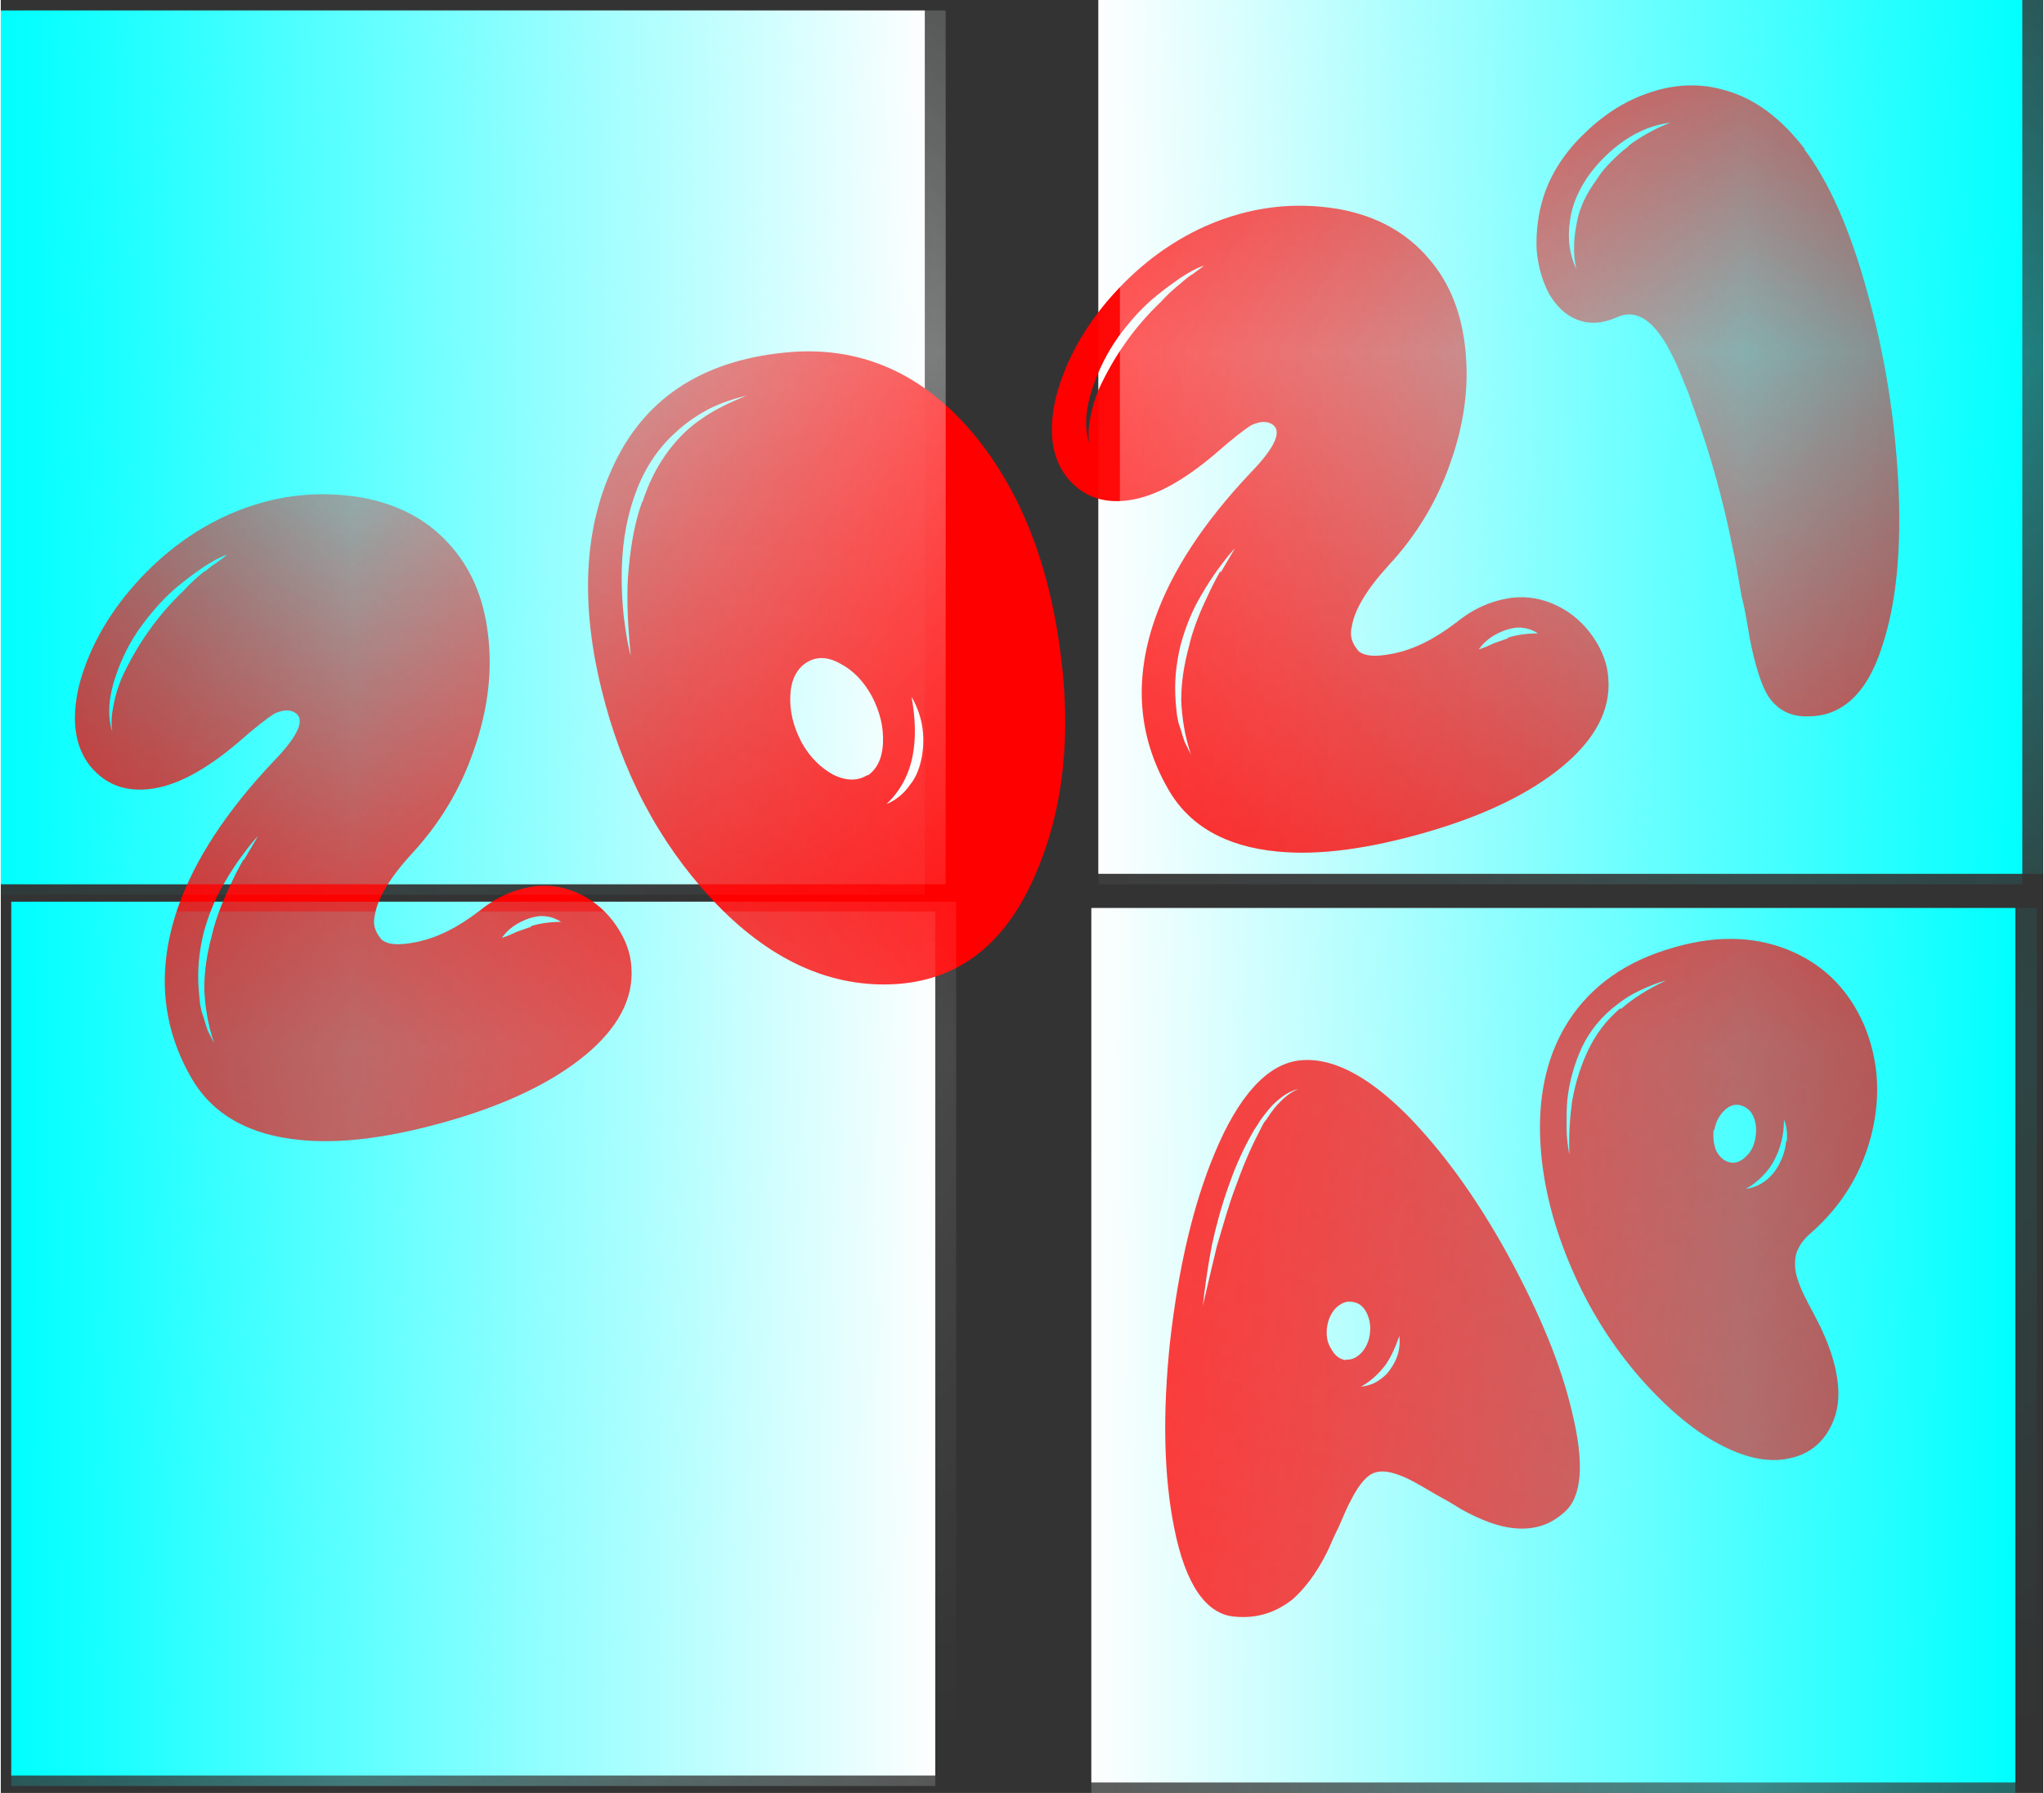 <?xml version="1.0" encoding="UTF-8"?>
<!DOCTYPE svg PUBLIC "-//W3C//DTD SVG 1.1//EN" "http://www.w3.org/Graphics/SVG/1.1/DTD/svg11.dtd">
<!-- Creator: CorelDRAW 2019 (64-Bit) -->
<svg xmlns="http://www.w3.org/2000/svg" xml:space="preserve" width="1.669cm" height="1.464cm" version="1.1" style="shape-rendering:geometricPrecision; text-rendering:geometricPrecision; image-rendering:optimizeQuality; fill-rule:evenodd; clip-rule:evenodd"
viewBox="0 0 2.931 2.573"
 xmlns:xlink="http://www.w3.org/1999/xlink"
 xmlns:xodm="http://www.corel.com/coreldraw/odm/2003">
 <rect x="0" y="0" width="2.931" height="2.573" fill="#333333" stroke="none"/>
 <defs>
  <style type="text/css">
   <![CDATA[
    .fil4 {fill:red;fill-rule:nonzero}
    .fil11 {fill:url(#id16)}
    .fil2 {fill:url(#id17)}
    .fil8 {fill:url(#id18)}
    .fil7 {fill:url(#id19)}
    .fil1 {fill:url(#id20)}
    .fil10 {fill:url(#id21)}
    .fil3 {fill:url(#id22)}
    .fil12 {fill:url(#id23)}
    .fil5 {fill:url(#id24)}
    .fil6 {fill:url(#id25)}
    .fil9 {fill:url(#id26)}
    .fil0 {fill:url(#id27)}
   ]]>
  </style>
    <mask id="id0">
  <linearGradient id="id1" gradientUnits="userSpaceOnUse" x1="1.507" y1="-0.078" x2="2.365" y2="5.088">
   <stop offset="0" style="stop-opacity:1; stop-color:white"/>
   <stop offset="0.42" style="stop-opacity:-115.957; stop-color:white"/>
   <stop offset="1" style="stop-opacity:0; stop-color:white"/>
  </linearGradient>
     <rect style="fill:url(#id1)" x="0.013" y="-0.003" width="1.361" height="1.289"/>
    </mask>
    <mask id="id2">
  <linearGradient id="id3" gradientUnits="userSpaceOnUse" x1="1.507" y1="-0.078" x2="2.365" y2="5.088">
   <stop offset="0" style="stop-opacity:1; stop-color:white"/>
   <stop offset="0.42" style="stop-opacity:-115.957; stop-color:white"/>
   <stop offset="1" style="stop-opacity:0; stop-color:white"/>
  </linearGradient>
     <rect style="fill:url(#id3)" x="0.028" y="1.276" width="1.361" height="1.289"/>
    </mask>
    <mask id="id4">
  <linearGradient id="id5" gradientUnits="userSpaceOnUse" x1="1.507" y1="-0.078" x2="2.365" y2="5.088">
   <stop offset="0" style="stop-opacity:1; stop-color:white"/>
   <stop offset="0.42" style="stop-opacity:-115.957; stop-color:white"/>
   <stop offset="1" style="stop-opacity:0; stop-color:white"/>
  </linearGradient>
     <rect style="fill:url(#id5)" x="1.578" y="1.286" width="1.361" height="1.289"/>
    </mask>
    <mask id="id6">
  <linearGradient id="id7" gradientUnits="userSpaceOnUse" x1="1.507" y1="-0.078" x2="2.365" y2="5.088">
   <stop offset="0" style="stop-opacity:1; stop-color:white"/>
   <stop offset="0.42" style="stop-opacity:-115.957; stop-color:white"/>
   <stop offset="1" style="stop-opacity:0; stop-color:white"/>
  </linearGradient>
     <rect style="fill:url(#id7)" x="1.588" y="-0.018" width="1.361" height="1.289"/>
    </mask>
    <mask id="id8">
  <linearGradient id="id9" gradientUnits="userSpaceOnUse" x1="1.82" y1="3.127" x2="-0.037" y2="-3.141">
   <stop offset="0" style="stop-opacity:1; stop-color:white"/>
   <stop offset="0.42" style="stop-opacity:-115.957; stop-color:white"/>
   <stop offset="1" style="stop-opacity:0; stop-color:white"/>
  </linearGradient>
     <rect style="fill:url(#id9)" x="-0.018" y="0.012" width="1.361" height="1.289"/>
    </mask>
    <mask id="id10">
  <linearGradient id="id11" gradientUnits="userSpaceOnUse" x1="1.82" y1="3.127" x2="-0.037" y2="-3.141">
   <stop offset="0" style="stop-opacity:1; stop-color:white"/>
   <stop offset="0.42" style="stop-opacity:-115.957; stop-color:white"/>
   <stop offset="1" style="stop-opacity:0; stop-color:white"/>
  </linearGradient>
     <rect style="fill:url(#id11)" x="-0.003" y="1.291" width="1.361" height="1.289"/>
    </mask>
    <mask id="id12">
  <linearGradient id="id13" gradientUnits="userSpaceOnUse" x1="1.82" y1="3.127" x2="-0.037" y2="-3.141">
   <stop offset="0" style="stop-opacity:1; stop-color:white"/>
   <stop offset="0.42" style="stop-opacity:-115.957; stop-color:white"/>
   <stop offset="1" style="stop-opacity:0; stop-color:white"/>
  </linearGradient>
     <rect style="fill:url(#id13)" x="1.548" y="1.301" width="1.361" height="1.289"/>
    </mask>
    <mask id="id14">
  <linearGradient id="id15" gradientUnits="userSpaceOnUse" x1="1.82" y1="3.127" x2="-0.037" y2="-3.141">
   <stop offset="0" style="stop-opacity:1; stop-color:white"/>
   <stop offset="0.42" style="stop-opacity:-115.957; stop-color:white"/>
   <stop offset="1" style="stop-opacity:0; stop-color:white"/>
  </linearGradient>
     <rect style="fill:url(#id15)" x="1.558" y="-0.003" width="1.361" height="1.289"/>
    </mask>
  <linearGradient id="id16" gradientUnits="userSpaceOnUse" x1="2.891" y1="1.945" x2="1.565" y2="1.945">
   <stop offset="0" style="stop-opacity:1; stop-color:aqua"/>
   <stop offset="1" style="stop-opacity:1; stop-color:#FEFEFE"/>
  </linearGradient>
  <linearGradient id="id17" gradientUnits="userSpaceOnUse" xlink:href="#id16" x1="2.891" y1="1.931" x2="1.565" y2="1.931">
  </linearGradient>
  <linearGradient id="id18" gradientUnits="userSpaceOnUse" xlink:href="#id16" x1="2.931" y1="0.627" x2="1.606" y2="0.627">
  </linearGradient>
  <linearGradient id="id19" gradientUnits="userSpaceOnUse" xlink:href="#id16" x1="2.922" y1="1.931" x2="1.596" y2="1.931">
  </linearGradient>
  <linearGradient id="id20" gradientUnits="userSpaceOnUse" xlink:href="#id16" x1="0.015" y1="1.921" x2="1.341" y2="1.921">
  </linearGradient>
  <linearGradient id="id21" gradientUnits="userSpaceOnUse" xlink:href="#id16" x1="0.015" y1="1.936" x2="1.341" y2="1.936">
  </linearGradient>
  <linearGradient id="id22" gradientUnits="userSpaceOnUse" xlink:href="#id16" x1="2.901" y1="0.627" x2="1.575" y2="0.627">
  </linearGradient>
  <linearGradient id="id23" gradientUnits="userSpaceOnUse" xlink:href="#id16" x1="2.901" y1="0.642" x2="1.575" y2="0.642">
  </linearGradient>
  <linearGradient id="id24" gradientUnits="userSpaceOnUse" xlink:href="#id16" x1="0.031" y1="0.642" x2="1.356" y2="0.642">
  </linearGradient>
  <linearGradient id="id25" gradientUnits="userSpaceOnUse" xlink:href="#id16" x1="0.045" y1="1.921" x2="1.371" y2="1.921">
  </linearGradient>
  <linearGradient id="id26" gradientUnits="userSpaceOnUse" xlink:href="#id16" x1="0" y1="0.657" x2="1.326" y2="0.657">
  </linearGradient>
  <linearGradient id="id27" gradientUnits="userSpaceOnUse" xlink:href="#id16" x1="0" y1="0.642" x2="1.326" y2="0.642">
  </linearGradient>
 </defs>
 <g id="Слой_x0020_1">
  <polygon class="fil0" points="-0,0.015 1.326,0.015 1.326,1.269 -0,1.269 "/>
  <polygon class="fil1" points="0.015,1.294 1.341,1.294 1.341,2.548 0.015,2.548 "/>
  <polygon class="fil2" points="2.891,1.303 1.565,1.303 1.565,2.558 2.891,2.558 "/>
  <polygon class="fil3" points="2.901,0 1.575,0 1.575,1.254 2.901,1.254 "/>
  <g id="_2234928469440">
   <path class="fil4" d="M0.761 1.33c-0.005,0.002 -0.012,0.004 -0.02,0.007l-0.011 0.005 -0.011 0.004c0.009,-0.013 0.022,-0.022 0.039,-0.028 0.009,-0.003 0.017,-0.004 0.024,-0.003 0.009,0.001 0.016,0.004 0.022,0.008 -0.016,0 -0.03,0.002 -0.043,0.006zm-0.413 -0.096c-0.007,0.012 -0.013,0.024 -0.018,0.035 -0.013,0.027 -0.022,0.051 -0.027,0.073 -0.007,0.026 -0.011,0.051 -0.011,0.077 0.001,0.025 0.005,0.051 0.014,0.078l-0.009 -0.018 -0.003 -0.009 -0.003 -0.01 -0.003 -0.009 -0.002 -0.01 -0.001 -0.01 -0.001 -0.011c-0.002,-0.026 -0,-0.052 0.007,-0.081 0.007,-0.026 0.017,-0.051 0.031,-0.074 0.007,-0.012 0.014,-0.023 0.022,-0.034l0.012 -0.016c0.005,-0.006 0.009,-0.011 0.013,-0.015l-0.01 0.017 -0.01 0.017zm-0.056 -0.414c-0.01,0.008 -0.02,0.017 -0.029,0.027 -0.02,0.019 -0.037,0.039 -0.051,0.059 -0.015,0.021 -0.028,0.044 -0.039,0.068 -0.005,0.013 -0.009,0.025 -0.011,0.037 -0.003,0.014 -0.004,0.027 -0.002,0.039 -0.007,-0.021 -0.006,-0.048 0.005,-0.08 0.008,-0.024 0.02,-0.049 0.037,-0.072 0.017,-0.023 0.035,-0.043 0.055,-0.059 0.011,-0.009 0.022,-0.017 0.032,-0.024 0.012,-0.008 0.024,-0.015 0.036,-0.019l-0.016 0.012c-0.007,0.004 -0.012,0.009 -0.016,0.012zm0.395 0.487c-0.031,0.024 -0.061,0.039 -0.091,0.045 -0.025,0.005 -0.041,0.004 -0.05,-0.004 -0.003,-0.004 -0.006,-0.008 -0.008,-0.013 -0.003,-0.007 -0.003,-0.015 -0.001,-0.023 0.004,-0.023 0.021,-0.052 0.052,-0.086 0.041,-0.044 0.071,-0.094 0.09,-0.15 0.019,-0.054 0.026,-0.107 0.021,-0.158 -0.005,-0.053 -0.022,-0.097 -0.052,-0.132 -0.032,-0.038 -0.075,-0.062 -0.13,-0.072 -0.065,-0.011 -0.128,-0.003 -0.19,0.024 -0.054,0.024 -0.101,0.06 -0.142,0.108 -0.038,0.045 -0.062,0.092 -0.074,0.139 -0.011,0.048 -0.006,0.086 0.016,0.114 0.022,0.027 0.051,0.038 0.088,0.033 0.038,-0.005 0.079,-0.028 0.124,-0.066 0.025,-0.022 0.043,-0.036 0.053,-0.042 0.011,-0.005 0.02,-0.006 0.028,-0.002 0.017,0.009 0.007,0.033 -0.03,0.071 -0.067,0.071 -0.113,0.141 -0.137,0.21 -0.03,0.087 -0.024,0.168 0.019,0.243 0.03,0.053 0.083,0.083 0.157,0.09 0.06,0.006 0.132,-0.004 0.215,-0.028 0.083,-0.024 0.148,-0.056 0.194,-0.094 0.047,-0.039 0.069,-0.081 0.066,-0.125 -0.001,-0.022 -0.009,-0.042 -0.022,-0.061 -0.013,-0.019 -0.03,-0.034 -0.05,-0.044 -0.022,-0.011 -0.044,-0.015 -0.068,-0.012 -0.027,0.004 -0.054,0.015 -0.079,0.036zm0.635 -0.222c-0.003,0.016 -0.008,0.03 -0.017,0.041 -0.009,0.013 -0.02,0.022 -0.034,0.028 0.02,-0.019 0.033,-0.043 0.038,-0.072 0.004,-0.022 0.004,-0.049 -0.002,-0.082 0.015,0.026 0.02,0.054 0.015,0.085zm-0.078 0.027c-0.014,0.009 -0.03,0.009 -0.049,-0 -0.018,-0.01 -0.034,-0.025 -0.046,-0.047 -0.012,-0.023 -0.017,-0.045 -0.016,-0.067 0.001,-0.022 0.009,-0.038 0.023,-0.047 0.014,-0.009 0.03,-0.009 0.048,0.001 0.018,0.009 0.034,0.025 0.046,0.047 0.012,0.023 0.017,0.045 0.016,0.067 -0.001,0.023 -0.009,0.038 -0.022,0.047zm-0.324 -0.391c-0.011,0.031 -0.017,0.067 -0.02,0.108 -0.002,0.034 -0,0.071 0.004,0.112 -0.004,-0.014 -0.007,-0.033 -0.01,-0.056 -0.002,-0.019 -0.003,-0.038 -0.003,-0.056 -0,-0.04 0.005,-0.078 0.017,-0.113 0.013,-0.04 0.034,-0.072 0.061,-0.096 0.014,-0.013 0.03,-0.024 0.047,-0.033 0.018,-0.009 0.036,-0.015 0.054,-0.019 -0.039,0.015 -0.071,0.034 -0.094,0.058 -0.025,0.026 -0.043,0.057 -0.055,0.094zm0.205 -0.215c-0.121,0.012 -0.204,0.068 -0.248,0.167 -0.04,0.088 -0.045,0.194 -0.015,0.316 0.029,0.119 0.082,0.219 0.158,0.301 0.082,0.088 0.172,0.129 0.268,0.122 0.09,-0.007 0.156,-0.06 0.198,-0.16 0.039,-0.091 0.051,-0.198 0.034,-0.321 -0.017,-0.126 -0.058,-0.228 -0.123,-0.307 -0.074,-0.089 -0.165,-0.129 -0.272,-0.118zm1.038 0.41c-0.005,0.002 -0.012,0.004 -0.02,0.007l-0.011 0.005 -0.011 0.004c0.009,-0.013 0.022,-0.022 0.039,-0.028 0.009,-0.003 0.017,-0.004 0.024,-0.003 0.009,0.001 0.016,0.004 0.022,0.008 -0.016,0 -0.03,0.002 -0.043,0.006zm-0.413 -0.096c-0.007,0.012 -0.013,0.024 -0.018,0.035 -0.013,0.027 -0.022,0.051 -0.027,0.073 -0.007,0.026 -0.011,0.051 -0.011,0.077 0.001,0.025 0.005,0.051 0.014,0.078l-0.009 -0.018 -0.003 -0.009 -0.003 -0.01 -0.003 -0.009 -0.002 -0.01 -0.001 -0.009 -0.001 -0.011c-0.002,-0.026 -0,-0.052 0.007,-0.081 0.007,-0.026 0.017,-0.051 0.031,-0.074 0.007,-0.012 0.014,-0.023 0.022,-0.034l0.012 -0.016c0.005,-0.006 0.009,-0.011 0.013,-0.015l-0.01 0.017 -0.01 0.017zm-0.056 -0.414c-0.01,0.008 -0.02,0.017 -0.029,0.027 -0.02,0.019 -0.037,0.039 -0.051,0.059 -0.015,0.021 -0.028,0.044 -0.039,0.068 -0.005,0.013 -0.009,0.025 -0.011,0.037 -0.003,0.014 -0.004,0.027 -0.002,0.039 -0.007,-0.021 -0.006,-0.048 0.005,-0.08 0.008,-0.024 0.02,-0.049 0.037,-0.073 0.017,-0.023 0.035,-0.043 0.055,-0.059 0.011,-0.009 0.022,-0.017 0.032,-0.024 0.012,-0.008 0.024,-0.015 0.036,-0.019l-0.016 0.012c-0.007,0.004 -0.012,0.009 -0.016,0.012zm0.395 0.487c-0.031,0.024 -0.061,0.039 -0.091,0.045 -0.025,0.005 -0.041,0.004 -0.05,-0.004 -0.003,-0.004 -0.006,-0.008 -0.008,-0.013 -0.003,-0.007 -0.003,-0.015 -0.001,-0.023 0.004,-0.023 0.021,-0.052 0.052,-0.086 0.041,-0.044 0.071,-0.094 0.09,-0.15 0.019,-0.054 0.026,-0.107 0.021,-0.158 -0.005,-0.053 -0.022,-0.097 -0.052,-0.132 -0.032,-0.038 -0.075,-0.062 -0.13,-0.072 -0.065,-0.011 -0.128,-0.003 -0.19,0.024 -0.054,0.024 -0.101,0.06 -0.142,0.108 -0.038,0.045 -0.062,0.092 -0.074,0.139 -0.011,0.048 -0.006,0.086 0.016,0.114 0.022,0.027 0.051,0.038 0.088,0.033 0.038,-0.005 0.079,-0.028 0.124,-0.066 0.025,-0.022 0.043,-0.036 0.053,-0.042 0.011,-0.005 0.02,-0.006 0.028,-0.002 0.017,0.009 0.007,0.033 -0.03,0.071 -0.067,0.071 -0.113,0.141 -0.137,0.21 -0.03,0.087 -0.024,0.168 0.019,0.243 0.03,0.053 0.083,0.083 0.157,0.09 0.06,0.006 0.132,-0.004 0.215,-0.028 0.083,-0.024 0.148,-0.056 0.194,-0.094 0.047,-0.039 0.069,-0.081 0.066,-0.125 -0.001,-0.022 -0.009,-0.042 -0.022,-0.061 -0.013,-0.019 -0.03,-0.034 -0.05,-0.044 -0.022,-0.011 -0.044,-0.015 -0.068,-0.012 -0.027,0.004 -0.054,0.015 -0.079,0.036zm0.247 -0.683c-0.01,0.007 -0.018,0.015 -0.025,0.022 -0.008,0.008 -0.015,0.016 -0.021,0.026 -0.014,0.019 -0.024,0.039 -0.028,0.06 -0.005,0.024 -0.006,0.047 -0.001,0.068 -0.01,-0.021 -0.013,-0.044 -0.009,-0.07 0.003,-0.023 0.013,-0.045 0.028,-0.066 0.015,-0.02 0.032,-0.036 0.051,-0.049 0.021,-0.014 0.042,-0.022 0.065,-0.025 -0.021,0.008 -0.041,0.019 -0.06,0.033zm0.253 0.004c-0.034,-0.044 -0.071,-0.072 -0.113,-0.084 -0.036,-0.011 -0.074,-0.01 -0.113,0.004 -0.035,0.012 -0.066,0.033 -0.094,0.061 -0.027,0.027 -0.045,0.056 -0.055,0.087 -0.008,0.025 -0.011,0.051 -0.01,0.076 0.002,0.024 0.008,0.045 0.018,0.064 0.011,0.018 0.024,0.031 0.041,0.037 0.018,0.007 0.037,0.005 0.057,-0.004 0.025,-0.011 0.048,0.002 0.07,0.039 0.008,0.014 0.016,0.03 0.024,0.051 0.003,0.008 0.007,0.016 0.01,0.025l0.004 0.012 0.004 0.011c0.021,0.059 0.039,0.122 0.052,0.187 0.005,0.021 0.009,0.046 0.014,0.075l0.004 0.017 0.003 0.016c0.002,0.012 0.004,0.022 0.005,0.029 0.008,0.04 0.017,0.068 0.027,0.083 0.013,0.019 0.032,0.029 0.057,0.028 0.049,0 0.085,-0.034 0.106,-0.101 0.02,-0.06 0.028,-0.138 0.023,-0.235 -0.005,-0.092 -0.019,-0.182 -0.044,-0.271 -0.025,-0.092 -0.056,-0.161 -0.091,-0.207z"/>
   <path class="fil4" d="M1.994 1.965c-0.005,0.008 -0.012,0.013 -0.018,0.017 -0.008,0.005 -0.016,0.007 -0.024,0.008 0.014,-0.008 0.025,-0.018 0.035,-0.031 0.007,-0.01 0.014,-0.024 0.02,-0.042 0.002,0.017 -0.002,0.033 -0.013,0.048zm-0.063 -0.013c-0.009,-0.001 -0.016,-0.006 -0.021,-0.015 -0.006,-0.009 -0.008,-0.018 -0.007,-0.03 0.001,-0.011 0.005,-0.021 0.012,-0.029 0.007,-0.007 0.015,-0.011 0.023,-0.01 0.009,0.001 0.016,0.005 0.021,0.014 0.005,0.009 0.007,0.019 0.006,0.03 -0.001,0.011 -0.005,0.021 -0.012,0.029 -0.007,0.007 -0.014,0.011 -0.023,0.01zm-0.16 -0.246c-0.008,0.021 -0.016,0.049 -0.026,0.083 -0.003,0.012 -0.006,0.026 -0.01,0.042l-0.01 0.043c0.003,-0.027 0.007,-0.056 0.013,-0.087 0.006,-0.028 0.014,-0.057 0.024,-0.085 0.011,-0.032 0.024,-0.059 0.037,-0.081l0.006 -0.009c0.002,-0.004 0.004,-0.006 0.006,-0.009l0.007 -0.009 0.007 -0.008c0.013,-0.013 0.026,-0.021 0.037,-0.023 -0.011,0.004 -0.022,0.013 -0.034,0.027l-0.006 0.008 -0.006 0.009c-0.002,0.002 -0.004,0.005 -0.006,0.009l-0.005 0.01c-0.012,0.023 -0.023,0.049 -0.034,0.08zm0.091 -0.184c-0.045,0.006 -0.086,0.051 -0.12,0.133 -0.031,0.074 -0.052,0.165 -0.064,0.27 -0.011,0.104 -0.009,0.194 0.006,0.268 0.016,0.081 0.046,0.124 0.087,0.127 0.032,0.003 0.059,-0.006 0.083,-0.025 0.017,-0.015 0.034,-0.037 0.049,-0.067 0.003,-0.006 0.006,-0.013 0.009,-0.02l0.009 -0.019c0.007,-0.016 0.012,-0.028 0.016,-0.035 0.012,-0.024 0.024,-0.038 0.036,-0.041 0.013,-0.004 0.031,0.001 0.054,0.013 0.007,0.004 0.018,0.01 0.033,0.019l0.018 0.01 0.018 0.011c0.029,0.016 0.054,0.025 0.075,0.027 0.028,0.003 0.052,-0.004 0.073,-0.023 0.025,-0.022 0.029,-0.069 0.011,-0.143 -0.016,-0.069 -0.047,-0.143 -0.091,-0.224 -0.046,-0.084 -0.095,-0.151 -0.146,-0.203 -0.058,-0.058 -0.11,-0.084 -0.156,-0.078zm0.7 0.116c-0.001,0.011 -0.004,0.021 -0.009,0.031 -0.005,0.01 -0.012,0.019 -0.02,0.025 -0.009,0.007 -0.019,0.011 -0.029,0.012 0.01,-0.005 0.017,-0.011 0.024,-0.018 0.007,-0.007 0.013,-0.015 0.017,-0.023 0.009,-0.017 0.014,-0.036 0.014,-0.058 0.004,0.009 0.005,0.02 0.004,0.031zm-0.103 -0.016c0.002,-0.012 0.007,-0.021 0.014,-0.028 0.007,-0.007 0.015,-0.01 0.023,-0.008 0.008,0.002 0.015,0.007 0.019,0.016 0.004,0.009 0.005,0.019 0.003,0.031 -0.002,0.012 -0.007,0.021 -0.014,0.027 -0.007,0.007 -0.015,0.01 -0.023,0.008 -0.008,-0.002 -0.014,-0.007 -0.019,-0.016 -0.004,-0.009 -0.005,-0.02 -0.004,-0.031zm-0.135 -0.175c-0.02,0.017 -0.035,0.037 -0.046,0.06 -0.01,0.021 -0.018,0.045 -0.023,0.073 -0.003,0.022 -0.005,0.047 -0.004,0.077 -0.002,-0.011 -0.004,-0.024 -0.004,-0.039 -0,-0.014 0,-0.027 0.001,-0.039 0.003,-0.027 0.01,-0.052 0.021,-0.076 0.012,-0.025 0.029,-0.045 0.05,-0.061 0.01,-0.008 0.021,-0.015 0.034,-0.021 0.013,-0.006 0.025,-0.011 0.037,-0.014 -0.026,0.012 -0.048,0.026 -0.065,0.041zm0.076 -0.087c-0.067,0.019 -0.117,0.054 -0.15,0.105 -0.029,0.045 -0.043,0.1 -0.041,0.165 0.002,0.06 0.016,0.121 0.043,0.185 0.026,0.062 0.06,0.116 0.102,0.164 0.04,0.045 0.08,0.078 0.119,0.097 0.034,0.017 0.065,0.023 0.093,0.017 0.025,-0.005 0.044,-0.018 0.057,-0.04 0.013,-0.022 0.017,-0.047 0.012,-0.077 -0.003,-0.02 -0.01,-0.042 -0.021,-0.066 -0.003,-0.007 -0.008,-0.016 -0.014,-0.028l-0.007 -0.013c-0.002,-0.005 -0.005,-0.009 -0.006,-0.012 -0.009,-0.019 -0.013,-0.034 -0.012,-0.046 0,-0.015 0.008,-0.029 0.022,-0.041 0.047,-0.041 0.076,-0.091 0.089,-0.148 0.012,-0.053 0.008,-0.103 -0.012,-0.151 -0.021,-0.048 -0.054,-0.083 -0.1,-0.104 -0.05,-0.023 -0.107,-0.026 -0.171,-0.008z"/>
  </g>
  <g id="_2234928468736">
   <polygon class="fil5" style="mask:url(#id0)" points="0.031,0.015 1.356,0.015 1.356,1.269 0.031,1.269 "/>
   <polygon class="fil6" style="mask:url(#id2)" points="0.045,1.294 1.371,1.294 1.371,2.548 0.045,2.548 "/>
   <polygon class="fil7" style="mask:url(#id4)" points="2.922,1.303 1.596,1.303 1.596,2.558 2.922,2.558 "/>
   <polygon class="fil8" style="mask:url(#id6)" points="2.931,0 1.606,0 1.606,1.254 2.931,1.254 "/>
  </g>
  <g id="_2234928450368">
   <polygon class="fil9" style="mask:url(#id8)" points="-0,0.03 1.326,0.03 1.326,1.284 -0,1.284 "/>
   <polygon class="fil10" style="mask:url(#id10)" points="0.015,1.308 1.341,1.308 1.341,2.563 0.015,2.563 "/>
   <polygon class="fil11" style="mask:url(#id12)" points="2.891,1.318 1.565,1.318 1.565,2.573 2.891,2.573 "/>
   <polygon class="fil12" style="mask:url(#id14)" points="2.901,0.015 1.575,0.015 1.575,1.269 2.901,1.269 "/>
  </g>
 </g>
</svg>
